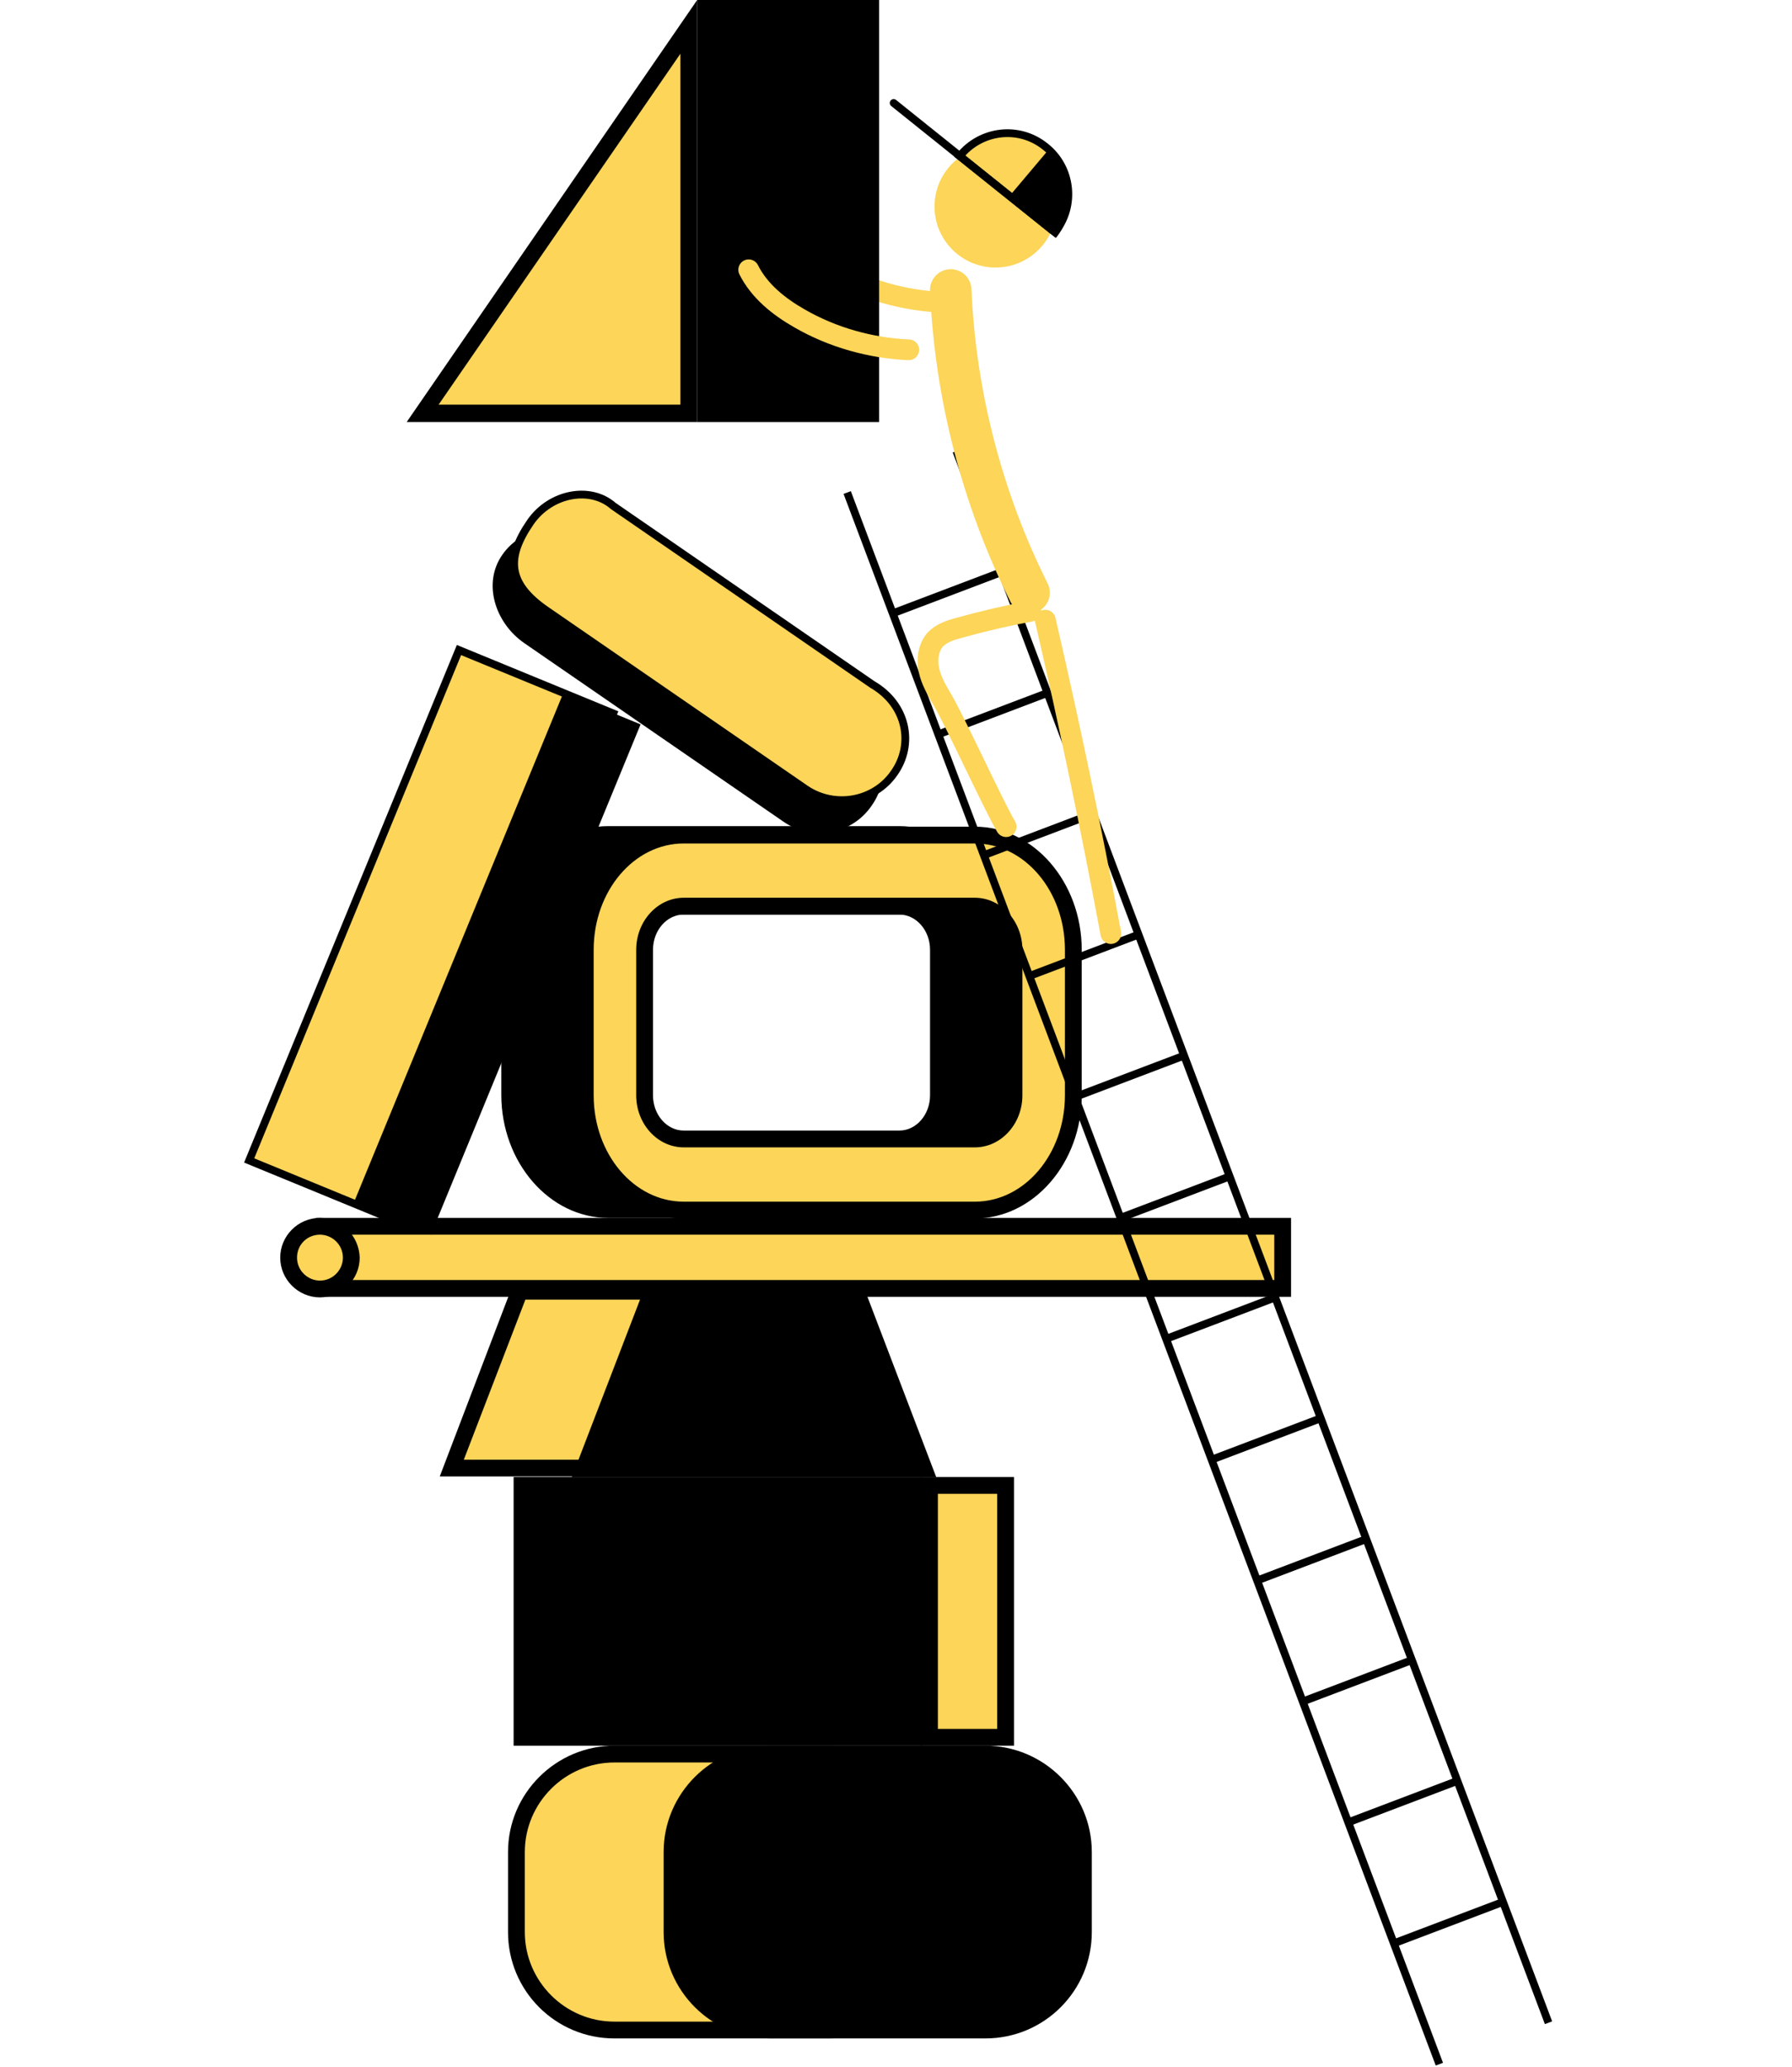<svg width="692" height="798" viewBox="0 0 692 798" fill="none" xmlns="http://www.w3.org/2000/svg">
<path d="M301.867 85.785C305.974 93.996 313.539 100.047 321.536 104.585C334.288 111.931 348.985 116.037 363.682 116.685" stroke="#FCD559" stroke-width="8" stroke-miterlimit="10" stroke-linecap="round"/>
<path d="M237.246 783.739C216.497 783.739 199.422 766.668 199.422 745.924V715.024C199.422 694.28 216.497 677.209 237.246 677.209H320.458C341.207 677.209 358.282 694.28 358.282 715.024V745.924C358.282 766.668 341.207 783.739 320.458 783.739H237.246Z" fill="#FCD559"/>
<path d="M320.458 680.449C339.478 680.449 355.04 696.007 355.04 715.023V745.923C355.04 764.938 339.478 780.496 320.458 780.496H237.245C218.226 780.496 202.664 764.938 202.664 745.923V715.023C202.664 696.007 218.226 680.449 237.245 680.449H320.458ZM320.458 673.967H237.245C214.767 673.967 196.18 692.334 196.18 715.023V745.923C196.18 768.612 214.551 786.979 237.245 786.979H320.458C343.152 786.979 361.524 768.612 361.524 745.923V715.023C361.524 692.334 342.936 673.967 320.458 673.967Z" fill="black"/>
<path d="M380.544 786.979H297.331C274.853 786.979 256.266 768.612 256.266 745.923V715.023C256.266 692.334 274.853 673.967 297.331 673.967H380.544C403.022 673.967 421.61 692.334 421.61 715.023V745.923C421.61 768.612 403.238 786.979 380.544 786.979Z" fill="black"/>
<path d="M355.899 570.246H198.336V673.967H355.899V570.246Z" fill="black"/>
<path d="M388.324 573.488H358.93V670.726H388.324V573.488Z" fill="#FCD559"/>
<path d="M385.082 576.729V667.484H362.172V576.729H385.082ZM391.566 570.246H355.688V673.967H391.566V570.246Z" fill="black"/>
<path d="M174.352 566.79L200.504 498.508H279.394L305.546 566.79H174.352Z" fill="#FCD559"/>
<path d="M277.232 501.748L301.007 563.548H179.106L202.881 501.748H277.232ZM281.771 495.266H198.342L169.812 570.031H310.301L281.771 495.266Z" fill="black"/>
<path d="M361.525 570.248H220.82L249.566 495.482H332.995L361.525 570.248Z" fill="black"/>
<path d="M495.314 473.441H125.289V497.427H495.314V473.441Z" fill="#FCD559"/>
<path d="M492.072 476.682V494.185H128.531V476.682H492.072ZM498.556 470.199H122.047V500.667H498.556V470.199Z" fill="black"/>
<path d="M123.557 497.426C116.856 497.426 111.453 492.024 111.453 485.325C111.453 478.627 116.856 473.224 123.557 473.224C130.257 473.224 135.66 478.627 135.66 485.325C135.444 492.024 130.041 497.426 123.557 497.426Z" fill="#FCD559"/>
<path d="M123.557 476.682C128.312 476.682 132.418 480.571 132.418 485.541C132.418 490.295 128.528 494.401 123.557 494.401C118.802 494.401 114.695 490.511 114.695 485.541C114.695 480.571 118.585 476.682 123.557 476.682ZM123.557 470.199C115.127 470.199 108.211 477.114 108.211 485.541C108.211 493.968 115.127 500.883 123.557 500.883C131.986 500.883 138.902 493.968 138.902 485.541C138.686 477.114 131.77 470.199 123.557 470.199Z" fill="black"/>
<path d="M347.259 470.201H234.868C212.174 470.201 193.586 448.808 193.586 422.662V366.48C193.586 340.334 212.174 318.941 234.868 318.941H347.259C369.953 318.941 388.54 340.334 388.54 366.48V422.662C388.54 449.024 370.169 470.201 347.259 470.201ZM234.868 353.083C228.384 353.083 222.98 359.133 222.98 366.696V422.878C222.98 430.441 228.384 436.491 234.868 436.491H347.259C353.743 436.491 359.146 430.441 359.146 422.878V366.696C359.146 359.133 353.743 353.083 347.259 353.083H234.868Z" fill="black"/>
<path d="M264.048 466.958C243.082 466.958 226.008 447.078 226.008 422.661V366.479C226.008 342.061 243.082 322.181 264.048 322.181H376.438C397.403 322.181 414.478 342.061 414.478 366.479V422.661C414.478 447.078 397.403 466.958 376.438 466.958H264.048ZM264.048 349.84C255.618 349.84 248.918 357.403 248.918 366.695V422.877C248.918 432.168 255.618 439.731 264.048 439.731H376.438C384.868 439.731 391.568 432.168 391.568 422.877V366.695C391.568 357.403 384.868 349.84 376.438 349.84H264.048Z" fill="#FCD559"/>
<path d="M376.438 325.639C395.674 325.639 411.236 344.006 411.236 366.695V422.877C411.236 445.566 395.674 463.933 376.438 463.933H264.048C244.811 463.933 229.25 445.566 229.25 422.877V366.695C229.25 344.006 244.811 325.639 264.048 325.639H376.438ZM264.048 442.973H376.438C386.597 442.973 394.81 433.897 394.81 422.877V366.695C394.81 355.675 386.597 346.599 376.438 346.599H264.048C253.889 346.599 245.676 355.675 245.676 366.695V422.877C245.676 433.897 253.889 442.973 264.048 442.973ZM376.438 319.156H264.048C241.353 319.156 222.766 340.549 222.766 366.695V422.877C222.766 449.023 241.353 470.415 264.048 470.415H376.438C399.133 470.415 417.72 449.023 417.72 422.877V366.695C417.72 340.549 399.133 319.156 376.438 319.156ZM264.048 436.49C257.563 436.49 252.16 430.44 252.16 422.877V366.695C252.16 359.132 257.563 353.082 264.048 353.082H376.438C382.922 353.082 388.326 359.132 388.326 366.695V422.877C388.326 430.44 382.922 436.49 376.438 436.49H264.048Z" fill="black"/>
<path d="M236.814 275.443L177.242 250.961L96.218 448.019L155.789 472.502L236.814 275.443Z" fill="#FCD559" stroke="black" stroke-width="3" stroke-miterlimit="10"/>
<path d="M247.372 279.659L217.586 267.418L136.562 464.477L166.347 476.718L247.372 279.659Z" fill="black"/>
<path d="M302.513 317.211L202.442 248.281C191.203 240.501 186.232 225.159 194.013 214.139C201.793 202.903 219.3 200.094 228.162 207.873L328.233 276.804C341.633 284.583 344.443 299.925 336.662 310.945C329.097 322.181 313.752 324.991 302.513 317.211Z" fill="black"/>
<path d="M311.159 304.678L211.089 235.747C195.959 225.375 195.311 215.435 204.821 201.606C212.602 190.37 227.947 187.56 236.809 195.339L336.88 264.27C350.28 272.049 353.09 287.391 345.309 298.412C337.744 309.432 322.399 312.241 311.159 304.678Z" fill="#FCD559" stroke="black" stroke-width="3" stroke-miterlimit="10"/>
<path d="M555.828 796.92L327.156 190.154" stroke="black" stroke-width="3" stroke-miterlimit="10"/>
<path d="M369.305 174.164L597.976 780.929" stroke="black" stroke-width="3" stroke-miterlimit="10"/>
<path d="M538.32 750.246L580.467 734.256" stroke="black" stroke-width="3" stroke-miterlimit="10"/>
<path d="M520.594 703.57L562.74 687.58" stroke="black" stroke-width="3" stroke-miterlimit="10"/>
<path d="M503.094 656.896L545.24 640.906" stroke="black" stroke-width="3" stroke-miterlimit="10"/>
<path d="M485.367 610.223L527.514 594.232" stroke="black" stroke-width="3" stroke-miterlimit="10"/>
<path d="M467.859 563.549L510.006 547.559" stroke="black" stroke-width="3" stroke-miterlimit="10"/>
<path d="M450.352 516.875L492.498 500.885" stroke="black" stroke-width="3" stroke-miterlimit="10"/>
<path d="M432.633 470.199L474.779 454.209" stroke="black" stroke-width="3" stroke-miterlimit="10"/>
<path d="M415.125 423.525L457.271 407.535" stroke="black" stroke-width="3" stroke-miterlimit="10"/>
<path d="M397.398 376.852L439.545 360.861" stroke="black" stroke-width="3" stroke-miterlimit="10"/>
<path d="M379.891 330.178L422.037 314.188" stroke="black" stroke-width="3" stroke-miterlimit="10"/>
<path d="M362.383 283.502L404.529 267.512" stroke="black" stroke-width="3" stroke-miterlimit="10"/>
<path d="M344.664 236.828L386.811 220.838" stroke="black" stroke-width="3" stroke-miterlimit="10"/>
<path d="M163.109 159.685L265.99 10.371V159.685H163.109Z" fill="#FCD559"/>
<path d="M262.745 20.744V156.229H169.374L262.745 20.744ZM269.229 0L157.055 162.928H269.229V0Z" fill="black"/>
<path d="M339.479 0H269.234V162.928H339.479V0Z" fill="black"/>
<path d="M289.117 104.152C293.224 112.364 300.789 118.414 308.786 122.952C321.538 130.299 336.235 134.404 350.932 135.052" stroke="#FCD559" stroke-width="8" stroke-miterlimit="10" stroke-linecap="round"/>
<path d="M367.141 111.932C368.87 152.339 379.244 192.531 397.4 228.833" stroke="#FCD559" stroke-width="16" stroke-miterlimit="10" stroke-linecap="round"/>
<path d="M398.045 235.965C388.751 237.694 379.457 239.854 370.163 242.447C366.921 243.312 363.679 244.392 361.302 246.769C358.492 249.794 357.844 254.548 358.708 258.654C359.573 262.759 361.734 266.433 363.895 270.106C368.867 278.533 383.564 310.73 388.535 319.157" stroke="#FCD559" stroke-width="8" stroke-miterlimit="10" stroke-linecap="round"/>
<path d="M403.672 239.422C412.966 279.614 421.395 319.805 428.96 360.429" stroke="#FCD559" stroke-width="8" stroke-miterlimit="10" stroke-linecap="round"/>
<path d="M384.434 103.288C397.445 103.288 407.993 92.743 407.993 79.735C407.993 66.727 397.445 56.182 384.434 56.182C371.423 56.182 360.875 66.727 360.875 79.735C360.875 92.743 371.423 103.288 384.434 103.288Z" fill="#FCD559"/>
<path d="M403.67 56.613C393.512 48.402 378.815 50.131 370.602 60.287L407.345 89.674C415.558 79.518 413.829 64.609 403.67 56.613Z" fill="#FCD559"/>
<path d="M403.67 56.613C393.512 48.402 378.815 50.131 370.602 60.287L407.345 89.674C415.558 79.518 413.829 64.609 403.67 56.613Z" stroke="black" stroke-width="3" stroke-miterlimit="10"/>
<path d="M345.094 39.76L406.26 88.811" stroke="black" stroke-width="3" stroke-miterlimit="10" stroke-linecap="round"/>
<path d="M404.098 58.775L388.969 76.71L407.773 91.836C415.986 81.68 414.257 66.77 404.098 58.775Z" fill="black"/>
</svg>
